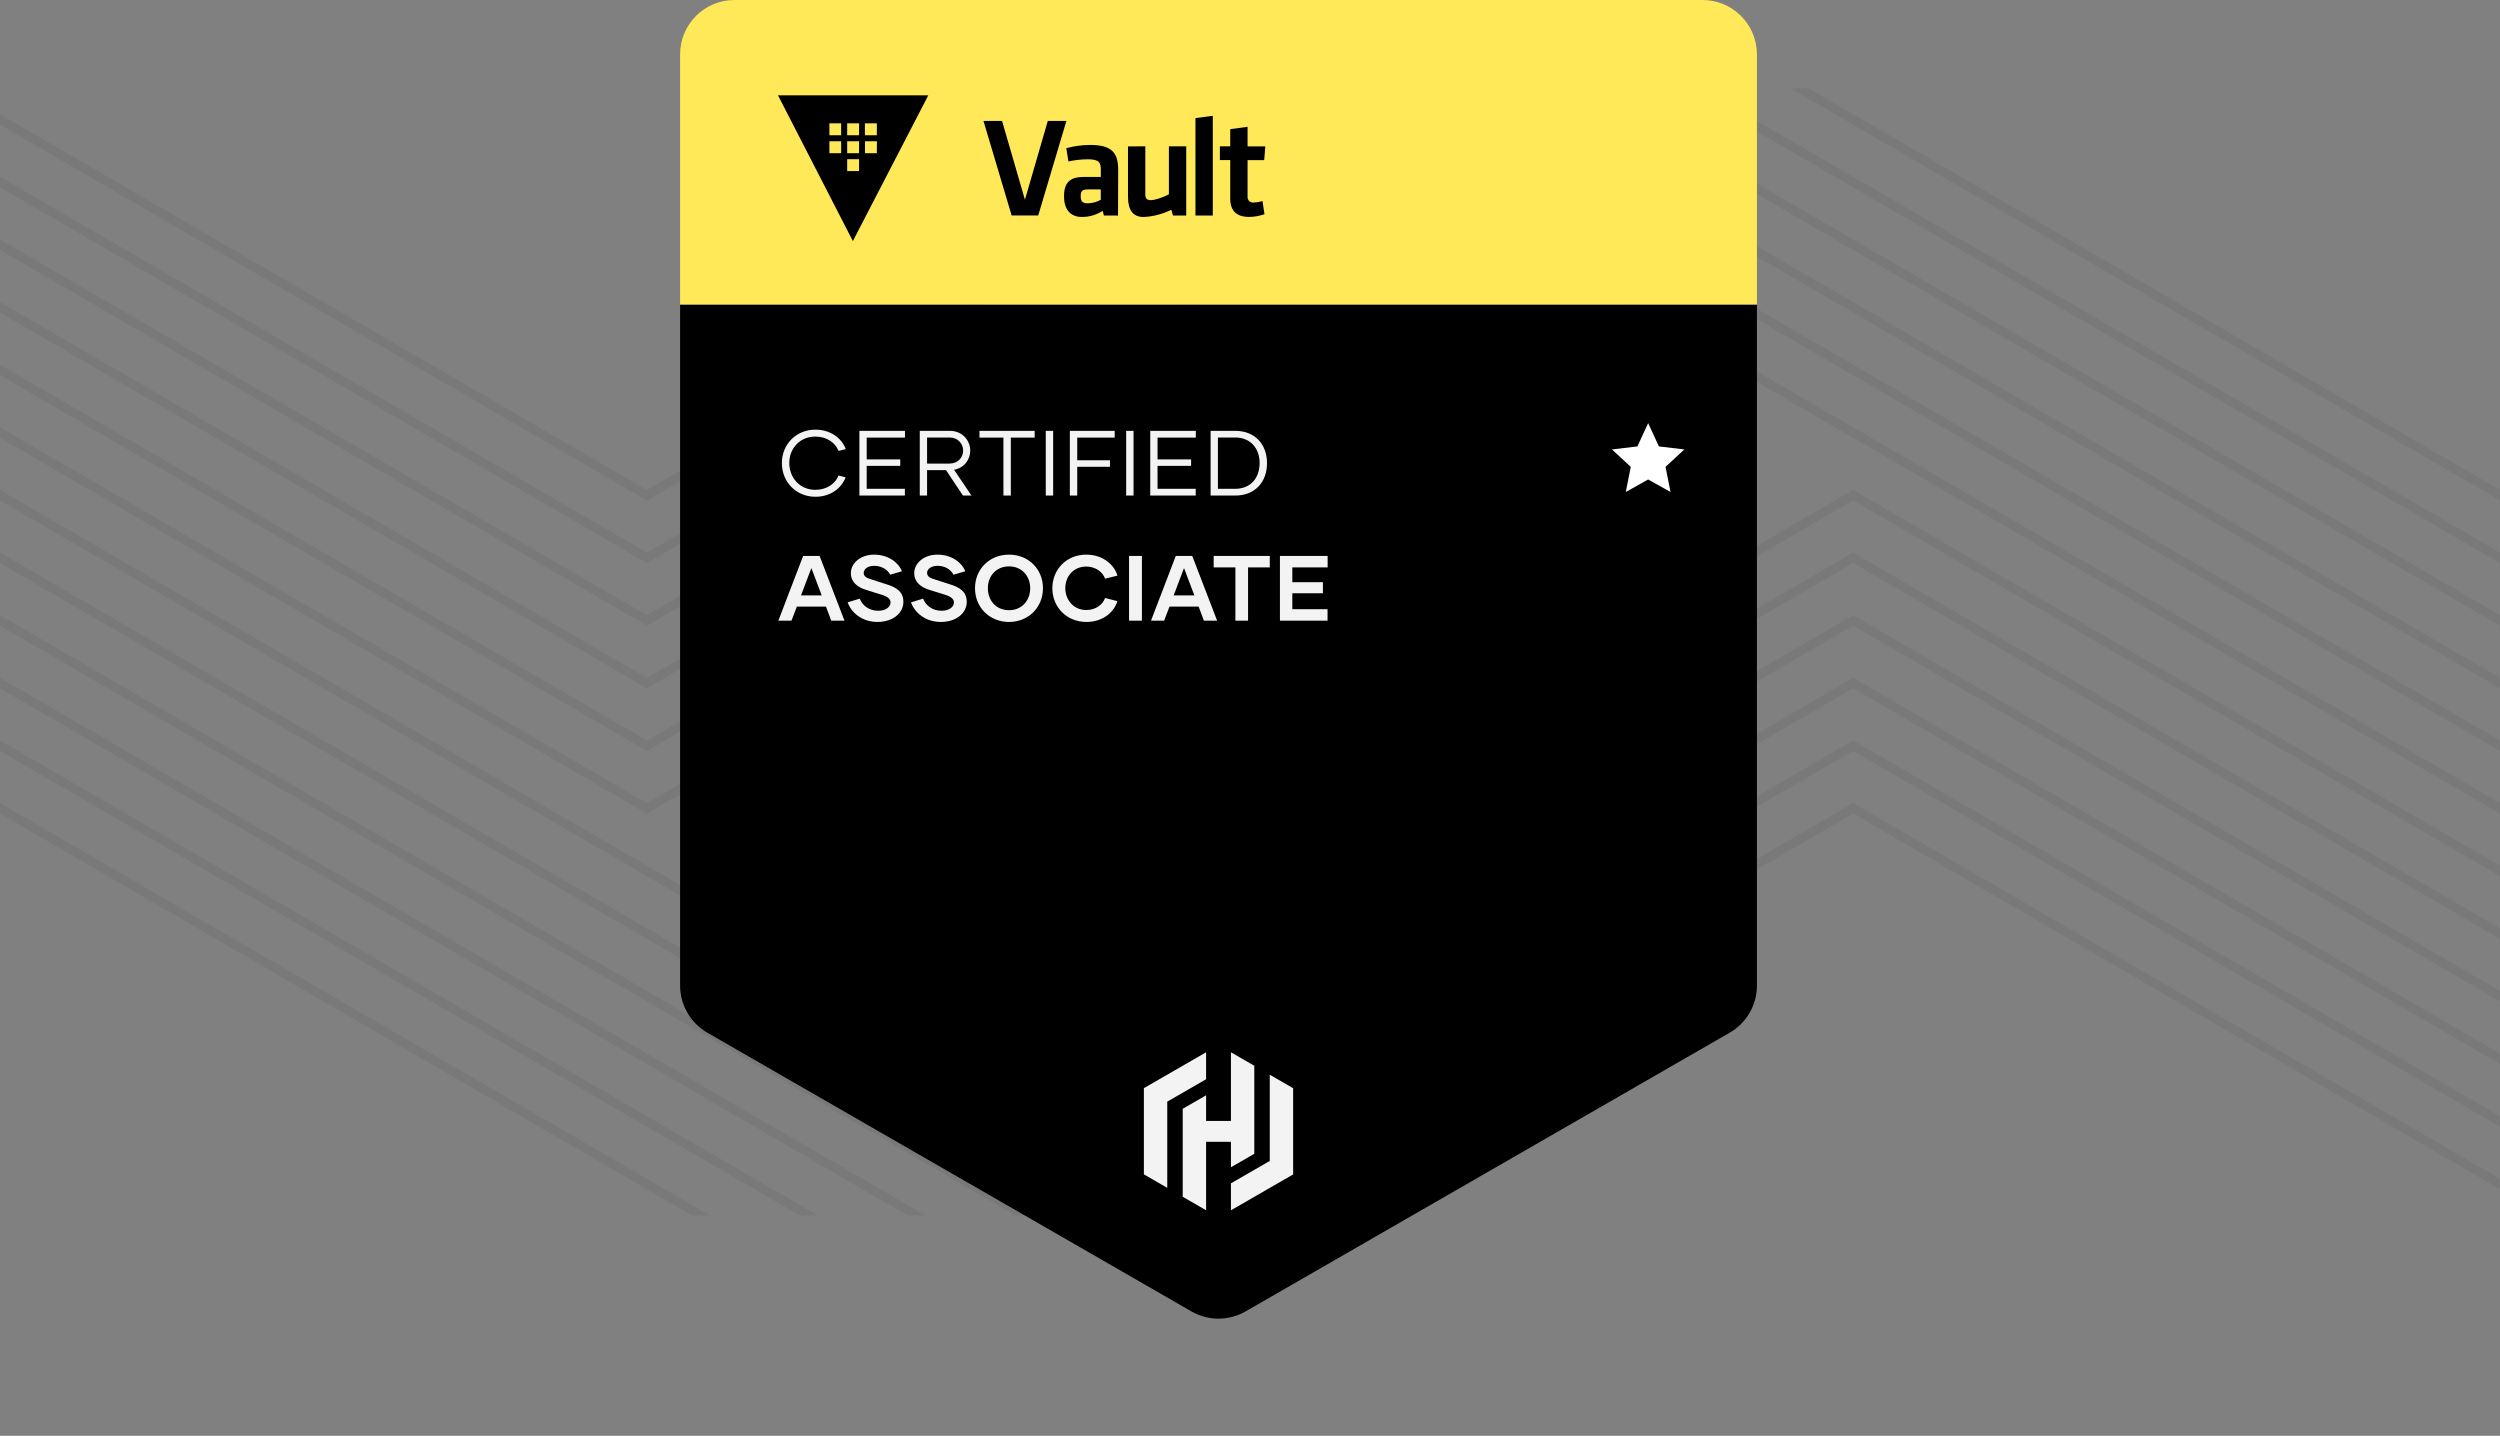 <svg width="397" height="228" viewBox="0 0 397 228" fill="none" xmlns="http://www.w3.org/2000/svg">
<rect x="0" y="0" width="397" height="228" fill="#808080" stroke="none"/>
<g opacity="0.3">
<path d="M129.634 192.872L0 117.574V119.259L126.953 193H129.854L129.634 192.872V192.872ZM112.734 193H109.833L0 129.203V127.518L112.514 192.872L112.734 193V193ZM146.975 193H144.074L0 109.315V107.63L146.755 192.872L146.975 193V193ZM198.336 193H195.435L0 79.482V77.797L198.116 192.872L198.336 193V193ZM164.096 193H161.194L0 99.37V97.685L163.875 192.872L164.096 193V193ZM181.216 193H178.315L0 89.427V87.74L180.996 192.871L181.216 192.999V193ZM102.724 127.519L0 67.853V69.538L102.724 129.204L102.798 129.161L205.447 69.538V67.853L205.374 67.896L102.724 127.519V127.519ZM205.374 57.951L205.447 57.908V59.593L102.798 119.217L102.724 119.259L0 59.593V57.908L102.724 117.575L205.374 57.951V57.951ZM205.374 38.062L205.447 38.019V39.704L102.798 99.328L102.724 99.37L0 39.704V38.02L102.724 97.687L205.374 38.063V38.062ZM205.374 18.172L205.447 18.13V19.815L102.798 79.44L102.724 79.483L0 19.815V18.13L102.724 77.797L205.374 18.173V18.172ZM205.374 28.117L205.447 28.074V29.76L102.798 89.384L102.724 89.427L0 29.76V28.074L102.724 87.741L205.374 28.117V28.117ZM205.374 48.007L205.447 47.964V49.649L102.798 109.272L102.724 109.315L0 49.649V47.964L102.724 107.63L205.374 48.007V48.007Z" fill="#3B3D45" fill-opacity="0.3"/>
</g>
<g opacity="0.3">
<path d="M267.366 14.128L397 89.426V87.74L270.047 14H267.146L267.366 14.127V14.128ZM284.266 14H287.167L397 77.797V79.482L284.486 14.128L284.266 14ZM250.025 14H252.926L397 97.685V99.37L250.245 14.128L250.025 14V14ZM198.664 14H201.565L397 127.518V129.203L198.884 14.128L198.664 14ZM232.904 14H235.806L397 107.63V109.315L233.125 14.128L232.904 14ZM215.784 14H218.685L397 117.573V119.259L216.004 14.128L215.784 14ZM294.276 79.48L397 139.148V137.463L294.276 77.796L294.202 77.839L191.553 137.462V139.147L191.626 139.104L294.276 79.48V79.48ZM191.626 149.049L191.553 149.092V147.407L294.202 87.783L294.276 87.741L397 147.407V149.092L294.276 89.425L191.626 149.049ZM191.626 168.938L191.553 168.981V167.296L294.202 107.672L294.276 107.63L397 167.296V168.981L294.276 109.314L191.626 168.938V168.938ZM191.626 188.827L191.553 188.87V187.185L294.202 127.561L294.276 127.518L397 187.185V188.87L294.276 129.203L191.626 188.827V188.827ZM191.626 178.883L191.553 178.926V177.24L294.202 117.616L294.276 117.573L397 177.24V178.926L294.276 119.259L191.626 178.883V178.883ZM191.626 158.993L191.553 159.036V157.351L294.202 97.728L294.276 97.685L397 157.351V159.036L294.276 99.37L191.626 158.993V158.993Z" fill="#3B3D45" fill-opacity="0.3"/>
</g>
<path d="M108 48.364H279V156.507C279 159.596 277.35 162.45 274.673 163.991L197.809 208.246C195.142 209.782 191.858 209.782 189.191 208.246L112.327 163.991C109.65 162.45 108 159.596 108 156.507V48.364Z" fill="black"/>
<path d="M279 48.364H108V8.636C108 3.867 111.867 0 116.636 0H270.364C275.133 0 279 3.867 279 8.636V48.364Z" fill="#FFE959"/>
<path d="M261.727 67.193L263.433 70.891L267.476 71.371L264.487 74.135L265.28 78.13L261.727 76.141L258.174 78.13L258.967 74.135L255.978 71.371L260.022 70.891L261.727 67.193Z" fill="white"/>
<path opacity="0.95" d="M129.492 78.886C131.885 78.886 133.647 77.521 134.278 75.803L133.162 75.509C132.648 76.801 131.312 77.785 129.477 77.785C126.981 77.785 125.337 75.832 125.337 73.513C125.337 71.252 126.981 69.328 129.477 69.328C131.312 69.328 132.663 70.327 133.162 71.604L134.307 71.325C133.691 69.607 131.899 68.227 129.477 68.227C126.453 68.227 124.162 70.532 124.162 73.527C124.162 76.567 126.453 78.886 129.492 78.886ZM143.709 69.49V68.418H136.471V78.695H143.695V77.624H137.631V73.983H142.961V72.955H137.631V69.49H143.709ZM152.916 78.695H154.266L151.506 74.599C153.18 74.291 154.075 72.925 154.075 71.545C154.075 70.048 152.93 68.418 150.816 68.418H146.059V78.695H147.219V74.658H150.229L152.916 78.695ZM147.219 69.475H150.787C152.123 69.475 152.945 70.474 152.945 71.545C152.945 72.632 152.137 73.615 150.772 73.615H147.219V69.475ZM164.305 68.418H155.54V69.49H159.343V78.695H160.518V69.49H164.305V68.418ZM166.067 78.695H167.241V68.418H166.067V78.695ZM177.012 69.49V68.418H169.891V78.695H171.065V74.129H176.263V73.087H171.065V69.49H177.012ZM178.834 78.695H180.008V68.418H178.834V78.695ZM189.896 69.49V68.418H182.658V78.695H189.881V77.624H183.818V73.983H189.147V72.955H183.818V69.49H189.896ZM196.151 68.418H192.245V78.695H196.151C199.337 78.695 201.201 76.508 201.201 73.557C201.201 70.606 199.337 68.418 196.151 68.418ZM196.136 77.624H193.405V69.475H196.136C198.646 69.475 200.027 71.266 200.027 73.527C200.027 75.862 198.646 77.624 196.136 77.624ZM132.002 98.559H134.102L130.152 88.282H127.539L123.604 98.559H125.689L126.541 96.327H131.165L132.002 98.559ZM127.201 94.551L128.846 90.205L130.49 94.551H127.201ZM139.348 98.765C141.814 98.765 143.459 97.34 143.459 95.579C143.459 93.905 142.269 93.244 140.698 92.76L138.144 91.938C137.468 91.732 137.16 91.424 137.16 90.969C137.16 90.367 137.806 89.853 138.819 89.853C139.979 89.853 140.933 90.425 141.359 91.262L143.224 90.719C142.666 89.295 141.021 88.076 138.805 88.076C136.661 88.076 135.105 89.427 135.119 91.027C135.105 92.349 136.088 93.215 137.439 93.641L140.067 94.463C141.051 94.786 141.418 95.153 141.418 95.696C141.418 96.371 140.669 96.988 139.465 96.988C137.982 96.988 136.94 96.136 136.529 95.065L134.606 95.652C135.178 97.252 136.837 98.765 139.348 98.765ZM149.409 98.765C151.875 98.765 153.52 97.34 153.52 95.579C153.52 93.905 152.331 93.244 150.76 92.76L148.205 91.938C147.53 91.732 147.221 91.424 147.221 90.969C147.221 90.367 147.867 89.853 148.88 89.853C150.04 89.853 150.994 90.425 151.42 91.262L153.285 90.719C152.727 89.295 151.083 88.076 148.866 88.076C146.722 88.076 145.166 89.427 145.18 91.027C145.166 92.349 146.149 93.215 147.5 93.641L150.128 94.463C151.112 94.786 151.479 95.153 151.479 95.696C151.479 96.371 150.73 96.988 149.526 96.988C148.043 96.988 147.001 96.136 146.59 95.065L144.667 95.652C145.239 97.252 146.898 98.765 149.409 98.765ZM160.234 98.765C163.332 98.765 165.622 96.445 165.622 93.406C165.622 90.381 163.332 88.076 160.234 88.076C157.121 88.076 154.831 90.381 154.831 93.406C154.831 96.445 157.121 98.765 160.234 98.765ZM160.234 96.9C158.193 96.9 156.872 95.373 156.872 93.406C156.872 91.482 158.193 89.941 160.234 89.941C162.26 89.941 163.596 91.482 163.596 93.406C163.596 95.373 162.26 96.9 160.234 96.9ZM172.517 98.765C175.233 98.765 176.966 97.106 177.436 95.461L175.483 94.962C175.145 95.975 174.044 96.871 172.488 96.871C170.462 96.871 169.17 95.241 169.17 93.391C169.17 91.541 170.462 89.97 172.488 89.97C174.044 89.97 175.145 90.895 175.483 91.894L177.45 91.409C176.98 89.779 175.248 88.076 172.473 88.076C169.419 88.076 167.114 90.381 167.114 93.406C167.114 96.445 169.419 98.765 172.517 98.765ZM179.293 98.559H181.334V88.282H179.293V98.559ZM191.179 98.559H193.278L189.329 88.282H186.715L182.781 98.559H184.865L185.717 96.327H190.342L191.179 98.559ZM186.378 94.551L188.022 90.205L189.666 94.551H186.378ZM201.642 88.282H192.731V90.102H196.181V98.559H198.192V90.102H201.642V88.282ZM210.829 90.102V88.282H203.253V98.559H210.814V96.739H205.22V94.213H210.08V92.451H205.22V90.102H210.829Z" fill="white"/>
<path d="M166.392 19.199H169.346L164.87 34.22H160.649L156.173 19.199H159.127L162.759 31.718L166.392 19.199Z" fill="black"/>
<path d="M177.543 34.231H175.305L175.1 33.485C174.127 34.118 172.99 34.454 171.83 34.455C169.823 34.455 168.966 33.079 168.966 31.184C168.966 28.947 169.935 28.093 172.169 28.093H174.809V26.944C174.809 25.725 174.47 25.296 172.71 25.296C171.686 25.306 170.667 25.42 169.666 25.635L169.327 23.535C170.554 23.197 171.821 23.023 173.094 23.017C176.543 23.017 177.569 24.237 177.569 26.989L177.543 34.231ZM174.795 30.08H172.761C171.859 30.08 171.613 30.33 171.613 31.166C171.613 31.93 171.859 32.285 172.732 32.285C173.46 32.273 174.174 32.079 174.809 31.721L174.795 30.08Z" fill="black"/>
<path d="M181.876 23.238V30.905C181.876 31.491 182.123 31.785 182.756 31.785C183.39 31.785 184.621 31.379 185.621 30.86V23.238H188.374V34.232H186.273L186.005 33.307C184.635 33.994 183.136 34.387 181.604 34.459C179.777 34.459 179.124 33.173 179.124 31.211V23.249L181.876 23.238Z" fill="black"/>
<path d="M189.838 34.231V18.759L192.591 18.386V34.231H189.838Z" fill="black"/>
<path d="M200.799 34.019C200.022 34.29 199.208 34.435 198.386 34.448C196.379 34.448 195.361 33.501 195.361 31.539V25.423H193.717V23.238H195.361V20.508L198.114 20.135V23.249H200.933L200.754 25.434H198.114V31.189C198.096 31.322 198.111 31.457 198.155 31.584C198.199 31.711 198.272 31.826 198.368 31.92C198.464 32.014 198.581 32.085 198.709 32.126C198.837 32.167 198.973 32.178 199.106 32.158C199.572 32.145 200.035 32.068 200.482 31.931L200.799 34.019Z" fill="black"/>
<path d="M123.545 15.137L135.438 38.282L147.413 15.137H123.545ZM133.574 24.326H131.709V22.432H133.574V24.326ZM133.574 21.485H131.709V19.59H133.574V21.485ZM136.415 27.168H134.532V25.281H136.427L136.415 27.168ZM136.415 24.326H134.532V22.432H136.427L136.415 24.326ZM136.415 21.485H134.532V19.59H136.427L136.415 21.485ZM139.242 24.326H137.359V22.432H139.253L139.242 24.326ZM137.348 21.485V19.59H139.242V21.485H137.348Z" fill="black"/>
<path opacity="0.95" d="M191.528 167.101L181.649 172.799V172.803V186.488L185.36 188.631V174.942L191.528 171.382V167.101Z" fill="white"/>
<path opacity="0.95" d="M195.472 167.101V178.002H191.528V173.935L187.815 176.077V190.044L191.528 192.191V181.32H195.472V185.361L199.183 183.219V169.243L195.472 167.101Z" fill="white"/>
<path opacity="0.95" d="M195.472 192.196L205.351 186.498V186.494V172.808L201.638 170.666V184.355L195.472 187.915V192.196Z" fill="white"/>
</svg>
